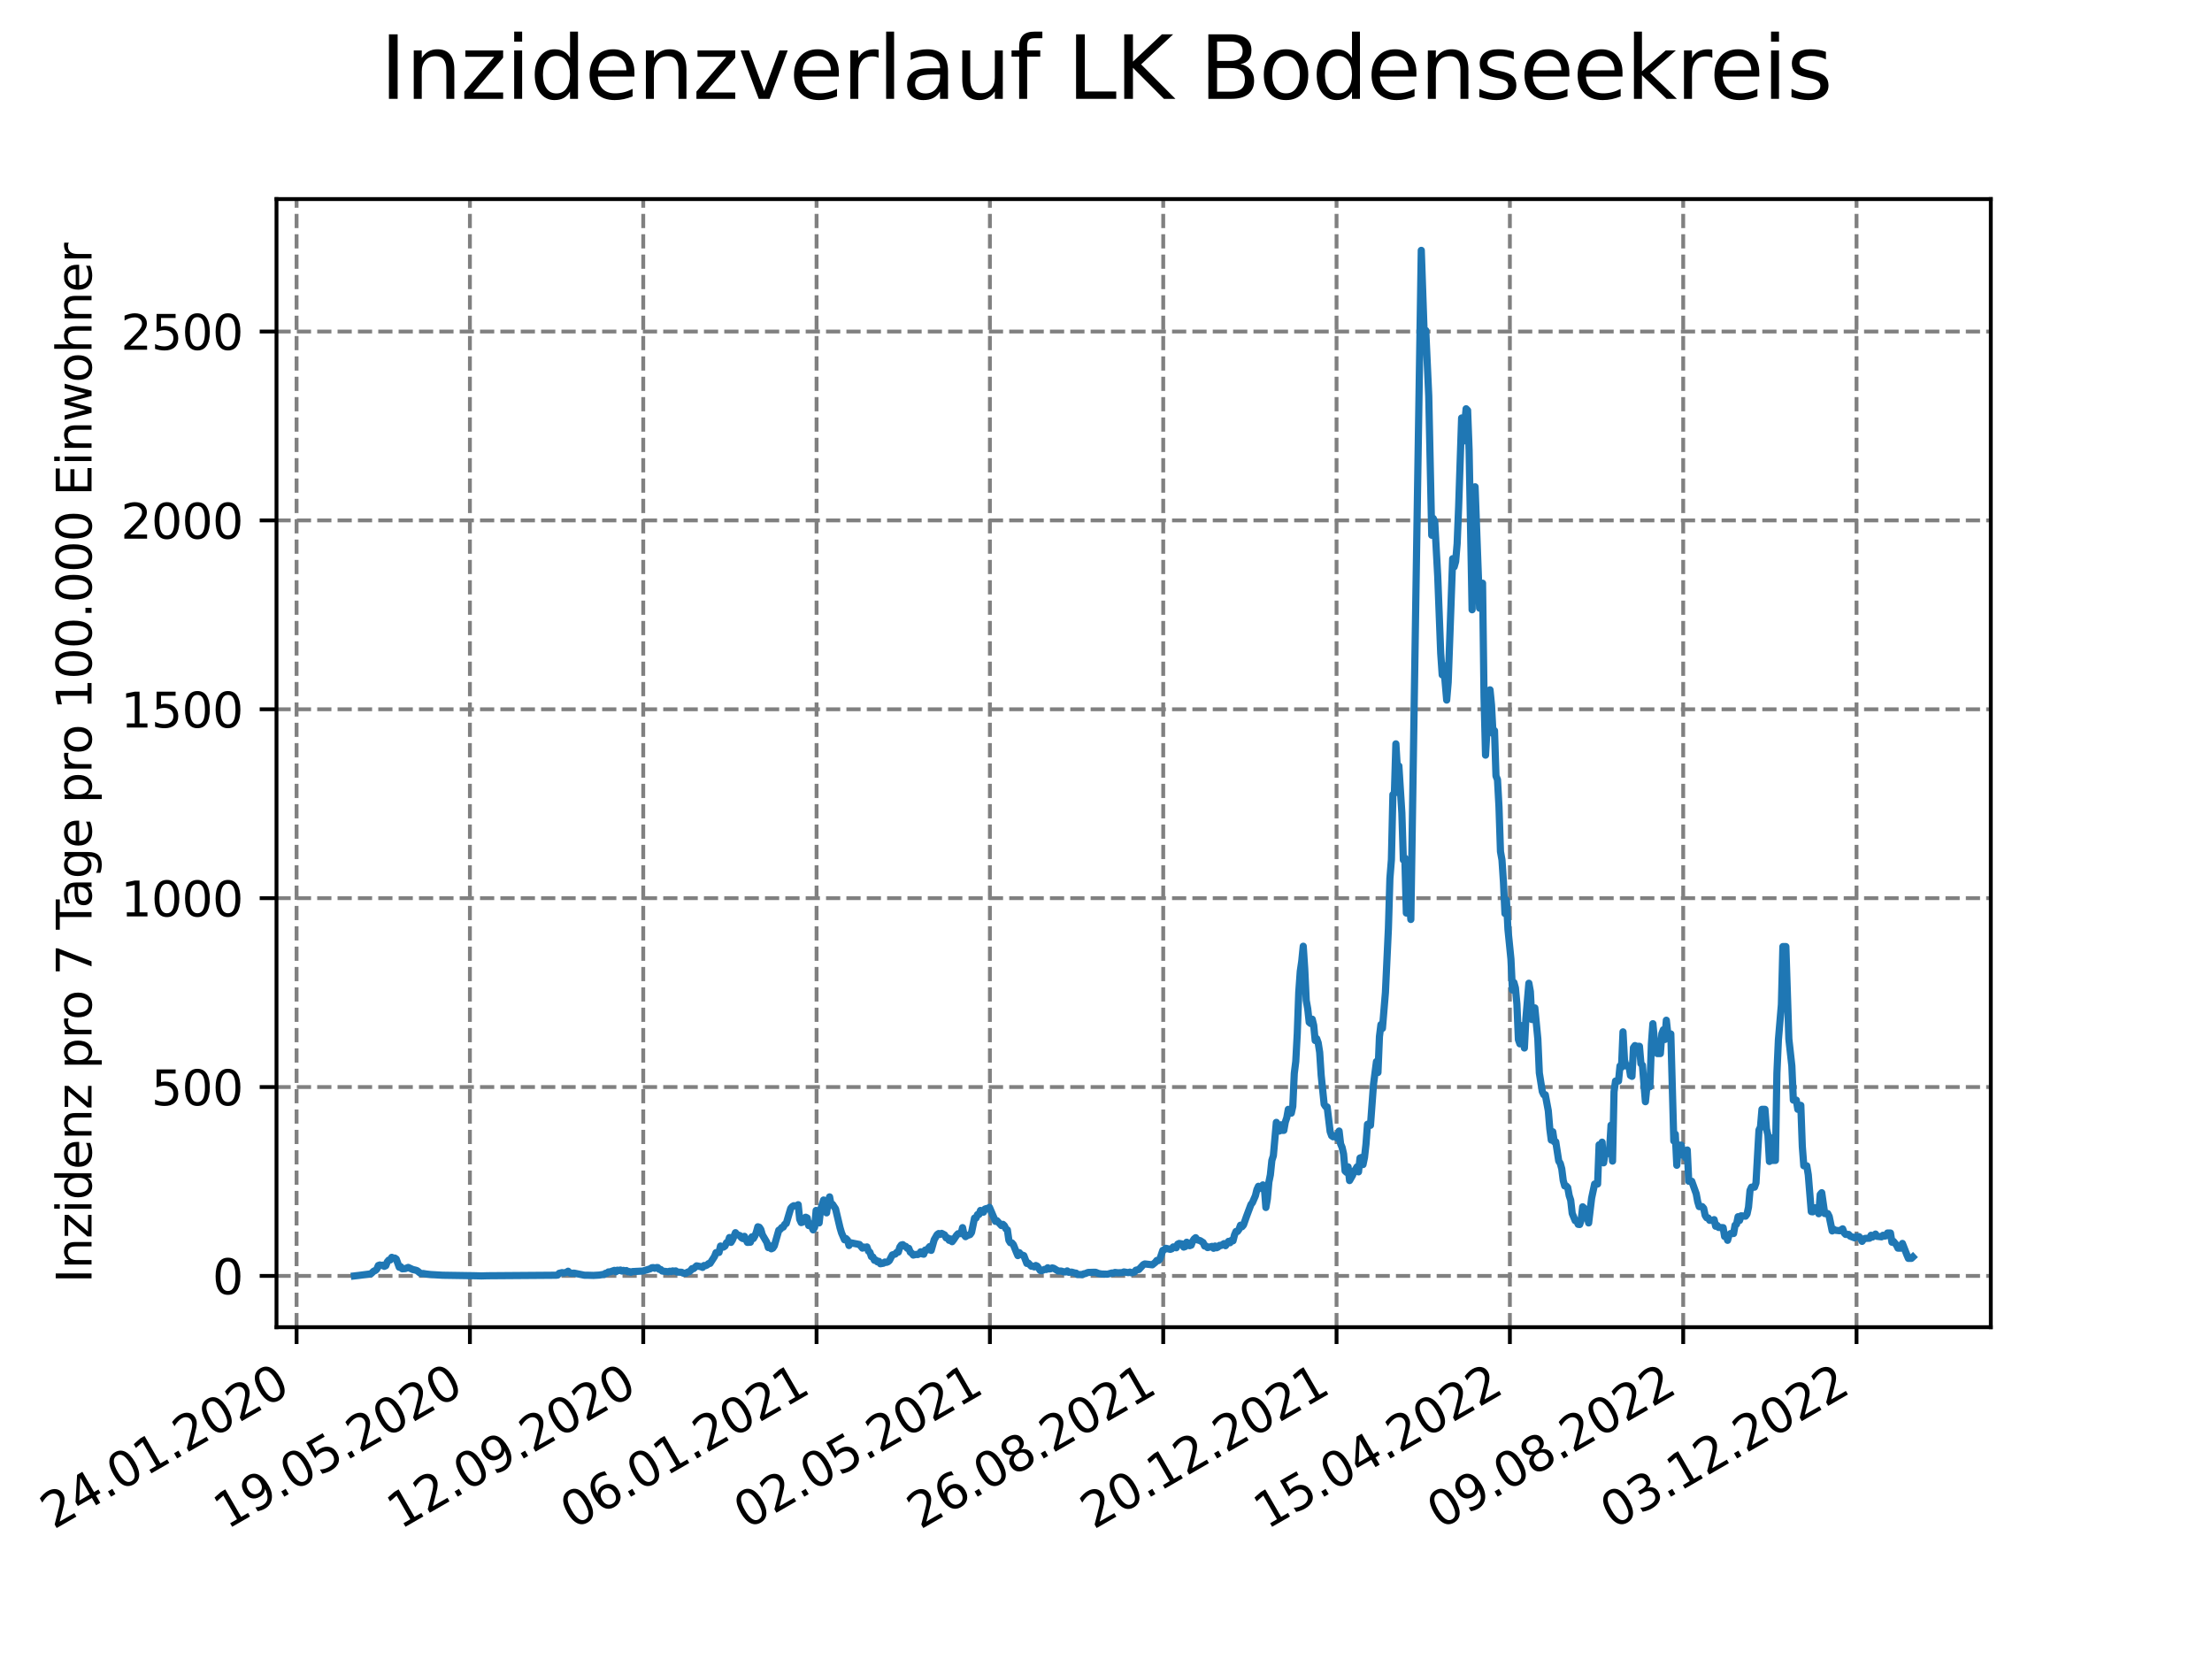 <?xml version="1.0" encoding="utf-8" standalone="no"?>
<!DOCTYPE svg PUBLIC "-//W3C//DTD SVG 1.1//EN"
  "http://www.w3.org/Graphics/SVG/1.1/DTD/svg11.dtd">
<svg xmlns:xlink="http://www.w3.org/1999/xlink" width="460.8pt" height="345.6pt" viewBox="0 0 460.8 345.6" xmlns="http://www.w3.org/2000/svg" version="1.1">
 <defs>
  <style type="text/css">*{stroke-linejoin: round; stroke-linecap: butt}</style>
 </defs>
 <g id="figure_1">
  <g id="patch_1">
   <path d="M 0 345.6 
L 460.8 345.6 
L 460.8 0 
L 0 0 
z
" style="fill: #ffffff"/>
  </g>
  <g id="axes_1">
   <g id="patch_2">
    <path d="M 57.6 276.48 
L 414.72 276.48 
L 414.72 41.472 
L 57.6 41.472 
z
" style="fill: #ffffff"/>
   </g>
   <g id="matplotlib.axis_1">
    <g id="xtick_1">
     <g id="line2d_1">
      <path d="M 61.784 276.48 
L 61.784 41.472 
" clip-path="url(#p357a6205ad)" style="fill: none; stroke-dasharray: 2.96,1.28; stroke-dashoffset: 0; stroke: #808080; stroke-width: 0.8"/>
     </g>
     <g id="line2d_2">
      <defs>
       <path id="m06b14042f2" d="M 0 0 
L 0 3.5 
" style="stroke: #000000; stroke-width: 0.8"/>
      </defs>
      <g>
       <use xlink:href="#m06b14042f2" x="61.784" y="276.48" style="stroke: #000000; stroke-width: 0.8"/>
      </g>
     </g>
     <g id="text_1">
      <!-- 24.01.2020 -->
      <g transform="translate(11.159 318.689) rotate(-30) scale(0.1 -0.1)">
       <defs>
        <path id="DejaVuSans-32" d="M 1228 531 
L 3431 531 
L 3431 0 
L 469 0 
L 469 531 
Q 828 903 1448 1529 
Q 2069 2156 2228 2338 
Q 2531 2678 2651 2914 
Q 2772 3150 2772 3378 
Q 2772 3750 2511 3984 
Q 2250 4219 1831 4219 
Q 1534 4219 1204 4116 
Q 875 4013 500 3803 
L 500 4441 
Q 881 4594 1212 4672 
Q 1544 4750 1819 4750 
Q 2544 4750 2975 4387 
Q 3406 4025 3406 3419 
Q 3406 3131 3298 2873 
Q 3191 2616 2906 2266 
Q 2828 2175 2409 1742 
Q 1991 1309 1228 531 
z
" transform="scale(0.016)"/>
        <path id="DejaVuSans-34" d="M 2419 4116 
L 825 1625 
L 2419 1625 
L 2419 4116 
z
M 2253 4666 
L 3047 4666 
L 3047 1625 
L 3713 1625 
L 3713 1100 
L 3047 1100 
L 3047 0 
L 2419 0 
L 2419 1100 
L 313 1100 
L 313 1709 
L 2253 4666 
z
" transform="scale(0.016)"/>
        <path id="DejaVuSans-2e" d="M 684 794 
L 1344 794 
L 1344 0 
L 684 0 
L 684 794 
z
" transform="scale(0.016)"/>
        <path id="DejaVuSans-30" d="M 2034 4250 
Q 1547 4250 1301 3770 
Q 1056 3291 1056 2328 
Q 1056 1369 1301 889 
Q 1547 409 2034 409 
Q 2525 409 2770 889 
Q 3016 1369 3016 2328 
Q 3016 3291 2770 3770 
Q 2525 4250 2034 4250 
z
M 2034 4750 
Q 2819 4750 3233 4129 
Q 3647 3509 3647 2328 
Q 3647 1150 3233 529 
Q 2819 -91 2034 -91 
Q 1250 -91 836 529 
Q 422 1150 422 2328 
Q 422 3509 836 4129 
Q 1250 4750 2034 4750 
z
" transform="scale(0.016)"/>
        <path id="DejaVuSans-31" d="M 794 531 
L 1825 531 
L 1825 4091 
L 703 3866 
L 703 4441 
L 1819 4666 
L 2450 4666 
L 2450 531 
L 3481 531 
L 3481 0 
L 794 0 
L 794 531 
z
" transform="scale(0.016)"/>
       </defs>
       <use xlink:href="#DejaVuSans-32"/>
       <use xlink:href="#DejaVuSans-34" x="63.623"/>
       <use xlink:href="#DejaVuSans-2e" x="127.246"/>
       <use xlink:href="#DejaVuSans-30" x="159.033"/>
       <use xlink:href="#DejaVuSans-31" x="222.656"/>
       <use xlink:href="#DejaVuSans-2e" x="286.279"/>
       <use xlink:href="#DejaVuSans-32" x="318.066"/>
       <use xlink:href="#DejaVuSans-30" x="381.689"/>
       <use xlink:href="#DejaVuSans-32" x="445.312"/>
       <use xlink:href="#DejaVuSans-30" x="508.936"/>
      </g>
     </g>
    </g>
    <g id="xtick_2">
     <g id="line2d_3">
      <path d="M 97.891 276.48 
L 97.891 41.472 
" clip-path="url(#p357a6205ad)" style="fill: none; stroke-dasharray: 2.96,1.28; stroke-dashoffset: 0; stroke: #808080; stroke-width: 0.8"/>
     </g>
     <g id="line2d_4">
      <g>
       <use xlink:href="#m06b14042f2" x="97.891" y="276.48" style="stroke: #000000; stroke-width: 0.8"/>
      </g>
     </g>
     <g id="text_2">
      <!-- 19.05.2020 -->
      <g transform="translate(47.266 318.689) rotate(-30) scale(0.1 -0.1)">
       <defs>
        <path id="DejaVuSans-39" d="M 703 97 
L 703 672 
Q 941 559 1184 500 
Q 1428 441 1663 441 
Q 2288 441 2617 861 
Q 2947 1281 2994 2138 
Q 2813 1869 2534 1725 
Q 2256 1581 1919 1581 
Q 1219 1581 811 2004 
Q 403 2428 403 3163 
Q 403 3881 828 4315 
Q 1253 4750 1959 4750 
Q 2769 4750 3195 4129 
Q 3622 3509 3622 2328 
Q 3622 1225 3098 567 
Q 2575 -91 1691 -91 
Q 1453 -91 1209 -44 
Q 966 3 703 97 
z
M 1959 2075 
Q 2384 2075 2632 2365 
Q 2881 2656 2881 3163 
Q 2881 3666 2632 3958 
Q 2384 4250 1959 4250 
Q 1534 4250 1286 3958 
Q 1038 3666 1038 3163 
Q 1038 2656 1286 2365 
Q 1534 2075 1959 2075 
z
" transform="scale(0.016)"/>
        <path id="DejaVuSans-35" d="M 691 4666 
L 3169 4666 
L 3169 4134 
L 1269 4134 
L 1269 2991 
Q 1406 3038 1543 3061 
Q 1681 3084 1819 3084 
Q 2600 3084 3056 2656 
Q 3513 2228 3513 1497 
Q 3513 744 3044 326 
Q 2575 -91 1722 -91 
Q 1428 -91 1123 -41 
Q 819 9 494 109 
L 494 744 
Q 775 591 1075 516 
Q 1375 441 1709 441 
Q 2250 441 2565 725 
Q 2881 1009 2881 1497 
Q 2881 1984 2565 2268 
Q 2250 2553 1709 2553 
Q 1456 2553 1204 2497 
Q 953 2441 691 2322 
L 691 4666 
z
" transform="scale(0.016)"/>
       </defs>
       <use xlink:href="#DejaVuSans-31"/>
       <use xlink:href="#DejaVuSans-39" x="63.623"/>
       <use xlink:href="#DejaVuSans-2e" x="127.246"/>
       <use xlink:href="#DejaVuSans-30" x="159.033"/>
       <use xlink:href="#DejaVuSans-35" x="222.656"/>
       <use xlink:href="#DejaVuSans-2e" x="286.279"/>
       <use xlink:href="#DejaVuSans-32" x="318.066"/>
       <use xlink:href="#DejaVuSans-30" x="381.689"/>
       <use xlink:href="#DejaVuSans-32" x="445.312"/>
       <use xlink:href="#DejaVuSans-30" x="508.936"/>
      </g>
     </g>
    </g>
    <g id="xtick_3">
     <g id="line2d_5">
      <path d="M 133.999 276.48 
L 133.999 41.472 
" clip-path="url(#p357a6205ad)" style="fill: none; stroke-dasharray: 2.96,1.28; stroke-dashoffset: 0; stroke: #808080; stroke-width: 0.8"/>
     </g>
     <g id="line2d_6">
      <g>
       <use xlink:href="#m06b14042f2" x="133.999" y="276.48" style="stroke: #000000; stroke-width: 0.8"/>
      </g>
     </g>
     <g id="text_3">
      <!-- 12.09.2020 -->
      <g transform="translate(83.373 318.689) rotate(-30) scale(0.1 -0.1)">
       <use xlink:href="#DejaVuSans-31"/>
       <use xlink:href="#DejaVuSans-32" x="63.623"/>
       <use xlink:href="#DejaVuSans-2e" x="127.246"/>
       <use xlink:href="#DejaVuSans-30" x="159.033"/>
       <use xlink:href="#DejaVuSans-39" x="222.656"/>
       <use xlink:href="#DejaVuSans-2e" x="286.279"/>
       <use xlink:href="#DejaVuSans-32" x="318.066"/>
       <use xlink:href="#DejaVuSans-30" x="381.689"/>
       <use xlink:href="#DejaVuSans-32" x="445.312"/>
       <use xlink:href="#DejaVuSans-30" x="508.936"/>
      </g>
     </g>
    </g>
    <g id="xtick_4">
     <g id="line2d_7">
      <path d="M 170.106 276.48 
L 170.106 41.472 
" clip-path="url(#p357a6205ad)" style="fill: none; stroke-dasharray: 2.96,1.28; stroke-dashoffset: 0; stroke: #808080; stroke-width: 0.8"/>
     </g>
     <g id="line2d_8">
      <g>
       <use xlink:href="#m06b14042f2" x="170.106" y="276.48" style="stroke: #000000; stroke-width: 0.8"/>
      </g>
     </g>
     <g id="text_4">
      <!-- 06.01.2021 -->
      <g transform="translate(119.481 318.689) rotate(-30) scale(0.1 -0.1)">
       <defs>
        <path id="DejaVuSans-36" d="M 2113 2584 
Q 1688 2584 1439 2293 
Q 1191 2003 1191 1497 
Q 1191 994 1439 701 
Q 1688 409 2113 409 
Q 2538 409 2786 701 
Q 3034 994 3034 1497 
Q 3034 2003 2786 2293 
Q 2538 2584 2113 2584 
z
M 3366 4563 
L 3366 3988 
Q 3128 4100 2886 4159 
Q 2644 4219 2406 4219 
Q 1781 4219 1451 3797 
Q 1122 3375 1075 2522 
Q 1259 2794 1537 2939 
Q 1816 3084 2150 3084 
Q 2853 3084 3261 2657 
Q 3669 2231 3669 1497 
Q 3669 778 3244 343 
Q 2819 -91 2113 -91 
Q 1303 -91 875 529 
Q 447 1150 447 2328 
Q 447 3434 972 4092 
Q 1497 4750 2381 4750 
Q 2619 4750 2861 4703 
Q 3103 4656 3366 4563 
z
" transform="scale(0.016)"/>
       </defs>
       <use xlink:href="#DejaVuSans-30"/>
       <use xlink:href="#DejaVuSans-36" x="63.623"/>
       <use xlink:href="#DejaVuSans-2e" x="127.246"/>
       <use xlink:href="#DejaVuSans-30" x="159.033"/>
       <use xlink:href="#DejaVuSans-31" x="222.656"/>
       <use xlink:href="#DejaVuSans-2e" x="286.279"/>
       <use xlink:href="#DejaVuSans-32" x="318.066"/>
       <use xlink:href="#DejaVuSans-30" x="381.689"/>
       <use xlink:href="#DejaVuSans-32" x="445.312"/>
       <use xlink:href="#DejaVuSans-31" x="508.936"/>
      </g>
     </g>
    </g>
    <g id="xtick_5">
     <g id="line2d_9">
      <path d="M 206.213 276.48 
L 206.213 41.472 
" clip-path="url(#p357a6205ad)" style="fill: none; stroke-dasharray: 2.96,1.28; stroke-dashoffset: 0; stroke: #808080; stroke-width: 0.8"/>
     </g>
     <g id="line2d_10">
      <g>
       <use xlink:href="#m06b14042f2" x="206.213" y="276.48" style="stroke: #000000; stroke-width: 0.8"/>
      </g>
     </g>
     <g id="text_5">
      <!-- 02.05.2021 -->
      <g transform="translate(155.588 318.689) rotate(-30) scale(0.1 -0.1)">
       <use xlink:href="#DejaVuSans-30"/>
       <use xlink:href="#DejaVuSans-32" x="63.623"/>
       <use xlink:href="#DejaVuSans-2e" x="127.246"/>
       <use xlink:href="#DejaVuSans-30" x="159.033"/>
       <use xlink:href="#DejaVuSans-35" x="222.656"/>
       <use xlink:href="#DejaVuSans-2e" x="286.279"/>
       <use xlink:href="#DejaVuSans-32" x="318.066"/>
       <use xlink:href="#DejaVuSans-30" x="381.689"/>
       <use xlink:href="#DejaVuSans-32" x="445.312"/>
       <use xlink:href="#DejaVuSans-31" x="508.936"/>
      </g>
     </g>
    </g>
    <g id="xtick_6">
     <g id="line2d_11">
      <path d="M 242.321 276.48 
L 242.321 41.472 
" clip-path="url(#p357a6205ad)" style="fill: none; stroke-dasharray: 2.96,1.28; stroke-dashoffset: 0; stroke: #808080; stroke-width: 0.8"/>
     </g>
     <g id="line2d_12">
      <g>
       <use xlink:href="#m06b14042f2" x="242.321" y="276.48" style="stroke: #000000; stroke-width: 0.8"/>
      </g>
     </g>
     <g id="text_6">
      <!-- 26.08.2021 -->
      <g transform="translate(191.695 318.689) rotate(-30) scale(0.1 -0.1)">
       <defs>
        <path id="DejaVuSans-38" d="M 2034 2216 
Q 1584 2216 1326 1975 
Q 1069 1734 1069 1313 
Q 1069 891 1326 650 
Q 1584 409 2034 409 
Q 2484 409 2743 651 
Q 3003 894 3003 1313 
Q 3003 1734 2745 1975 
Q 2488 2216 2034 2216 
z
M 1403 2484 
Q 997 2584 770 2862 
Q 544 3141 544 3541 
Q 544 4100 942 4425 
Q 1341 4750 2034 4750 
Q 2731 4750 3128 4425 
Q 3525 4100 3525 3541 
Q 3525 3141 3298 2862 
Q 3072 2584 2669 2484 
Q 3125 2378 3379 2068 
Q 3634 1759 3634 1313 
Q 3634 634 3220 271 
Q 2806 -91 2034 -91 
Q 1263 -91 848 271 
Q 434 634 434 1313 
Q 434 1759 690 2068 
Q 947 2378 1403 2484 
z
M 1172 3481 
Q 1172 3119 1398 2916 
Q 1625 2713 2034 2713 
Q 2441 2713 2670 2916 
Q 2900 3119 2900 3481 
Q 2900 3844 2670 4047 
Q 2441 4250 2034 4250 
Q 1625 4250 1398 4047 
Q 1172 3844 1172 3481 
z
" transform="scale(0.016)"/>
       </defs>
       <use xlink:href="#DejaVuSans-32"/>
       <use xlink:href="#DejaVuSans-36" x="63.623"/>
       <use xlink:href="#DejaVuSans-2e" x="127.246"/>
       <use xlink:href="#DejaVuSans-30" x="159.033"/>
       <use xlink:href="#DejaVuSans-38" x="222.656"/>
       <use xlink:href="#DejaVuSans-2e" x="286.279"/>
       <use xlink:href="#DejaVuSans-32" x="318.066"/>
       <use xlink:href="#DejaVuSans-30" x="381.689"/>
       <use xlink:href="#DejaVuSans-32" x="445.312"/>
       <use xlink:href="#DejaVuSans-31" x="508.936"/>
      </g>
     </g>
    </g>
    <g id="xtick_7">
     <g id="line2d_13">
      <path d="M 278.428 276.48 
L 278.428 41.472 
" clip-path="url(#p357a6205ad)" style="fill: none; stroke-dasharray: 2.96,1.28; stroke-dashoffset: 0; stroke: #808080; stroke-width: 0.8"/>
     </g>
     <g id="line2d_14">
      <g>
       <use xlink:href="#m06b14042f2" x="278.428" y="276.48" style="stroke: #000000; stroke-width: 0.8"/>
      </g>
     </g>
     <g id="text_7">
      <!-- 20.12.2021 -->
      <g transform="translate(227.803 318.689) rotate(-30) scale(0.1 -0.1)">
       <use xlink:href="#DejaVuSans-32"/>
       <use xlink:href="#DejaVuSans-30" x="63.623"/>
       <use xlink:href="#DejaVuSans-2e" x="127.246"/>
       <use xlink:href="#DejaVuSans-31" x="159.033"/>
       <use xlink:href="#DejaVuSans-32" x="222.656"/>
       <use xlink:href="#DejaVuSans-2e" x="286.279"/>
       <use xlink:href="#DejaVuSans-32" x="318.066"/>
       <use xlink:href="#DejaVuSans-30" x="381.689"/>
       <use xlink:href="#DejaVuSans-32" x="445.312"/>
       <use xlink:href="#DejaVuSans-31" x="508.936"/>
      </g>
     </g>
    </g>
    <g id="xtick_8">
     <g id="line2d_15">
      <path d="M 314.535 276.48 
L 314.535 41.472 
" clip-path="url(#p357a6205ad)" style="fill: none; stroke-dasharray: 2.96,1.28; stroke-dashoffset: 0; stroke: #808080; stroke-width: 0.8"/>
     </g>
     <g id="line2d_16">
      <g>
       <use xlink:href="#m06b14042f2" x="314.535" y="276.48" style="stroke: #000000; stroke-width: 0.8"/>
      </g>
     </g>
     <g id="text_8">
      <!-- 15.04.2022 -->
      <g transform="translate(263.91 318.689) rotate(-30) scale(0.1 -0.1)">
       <use xlink:href="#DejaVuSans-31"/>
       <use xlink:href="#DejaVuSans-35" x="63.623"/>
       <use xlink:href="#DejaVuSans-2e" x="127.246"/>
       <use xlink:href="#DejaVuSans-30" x="159.033"/>
       <use xlink:href="#DejaVuSans-34" x="222.656"/>
       <use xlink:href="#DejaVuSans-2e" x="286.279"/>
       <use xlink:href="#DejaVuSans-32" x="318.066"/>
       <use xlink:href="#DejaVuSans-30" x="381.689"/>
       <use xlink:href="#DejaVuSans-32" x="445.312"/>
       <use xlink:href="#DejaVuSans-32" x="508.936"/>
      </g>
     </g>
    </g>
    <g id="xtick_9">
     <g id="line2d_17">
      <path d="M 350.642 276.48 
L 350.642 41.472 
" clip-path="url(#p357a6205ad)" style="fill: none; stroke-dasharray: 2.96,1.28; stroke-dashoffset: 0; stroke: #808080; stroke-width: 0.8"/>
     </g>
     <g id="line2d_18">
      <g>
       <use xlink:href="#m06b14042f2" x="350.642" y="276.48" style="stroke: #000000; stroke-width: 0.8"/>
      </g>
     </g>
     <g id="text_9">
      <!-- 09.08.2022 -->
      <g transform="translate(300.017 318.689) rotate(-30) scale(0.1 -0.1)">
       <use xlink:href="#DejaVuSans-30"/>
       <use xlink:href="#DejaVuSans-39" x="63.623"/>
       <use xlink:href="#DejaVuSans-2e" x="127.246"/>
       <use xlink:href="#DejaVuSans-30" x="159.033"/>
       <use xlink:href="#DejaVuSans-38" x="222.656"/>
       <use xlink:href="#DejaVuSans-2e" x="286.279"/>
       <use xlink:href="#DejaVuSans-32" x="318.066"/>
       <use xlink:href="#DejaVuSans-30" x="381.689"/>
       <use xlink:href="#DejaVuSans-32" x="445.312"/>
       <use xlink:href="#DejaVuSans-32" x="508.936"/>
      </g>
     </g>
    </g>
    <g id="xtick_10">
     <g id="line2d_19">
      <path d="M 386.75 276.48 
L 386.75 41.472 
" clip-path="url(#p357a6205ad)" style="fill: none; stroke-dasharray: 2.96,1.28; stroke-dashoffset: 0; stroke: #808080; stroke-width: 0.8"/>
     </g>
     <g id="line2d_20">
      <g>
       <use xlink:href="#m06b14042f2" x="386.75" y="276.48" style="stroke: #000000; stroke-width: 0.8"/>
      </g>
     </g>
     <g id="text_10">
      <!-- 03.12.2022 -->
      <g transform="translate(336.125 318.689) rotate(-30) scale(0.1 -0.1)">
       <defs>
        <path id="DejaVuSans-33" d="M 2597 2516 
Q 3050 2419 3304 2112 
Q 3559 1806 3559 1356 
Q 3559 666 3084 287 
Q 2609 -91 1734 -91 
Q 1441 -91 1130 -33 
Q 819 25 488 141 
L 488 750 
Q 750 597 1062 519 
Q 1375 441 1716 441 
Q 2309 441 2620 675 
Q 2931 909 2931 1356 
Q 2931 1769 2642 2001 
Q 2353 2234 1838 2234 
L 1294 2234 
L 1294 2753 
L 1863 2753 
Q 2328 2753 2575 2939 
Q 2822 3125 2822 3475 
Q 2822 3834 2567 4026 
Q 2313 4219 1838 4219 
Q 1578 4219 1281 4162 
Q 984 4106 628 3988 
L 628 4550 
Q 988 4650 1302 4700 
Q 1616 4750 1894 4750 
Q 2613 4750 3031 4423 
Q 3450 4097 3450 3541 
Q 3450 3153 3228 2886 
Q 3006 2619 2597 2516 
z
" transform="scale(0.016)"/>
       </defs>
       <use xlink:href="#DejaVuSans-30"/>
       <use xlink:href="#DejaVuSans-33" x="63.623"/>
       <use xlink:href="#DejaVuSans-2e" x="127.246"/>
       <use xlink:href="#DejaVuSans-31" x="159.033"/>
       <use xlink:href="#DejaVuSans-32" x="222.656"/>
       <use xlink:href="#DejaVuSans-2e" x="286.279"/>
       <use xlink:href="#DejaVuSans-32" x="318.066"/>
       <use xlink:href="#DejaVuSans-30" x="381.689"/>
       <use xlink:href="#DejaVuSans-32" x="445.312"/>
       <use xlink:href="#DejaVuSans-32" x="508.936"/>
      </g>
     </g>
    </g>
   </g>
   <g id="matplotlib.axis_2">
    <g id="ytick_1">
     <g id="line2d_21">
      <path d="M 57.6 265.798 
L 414.72 265.798 
" clip-path="url(#p357a6205ad)" style="fill: none; stroke-dasharray: 2.96,1.28; stroke-dashoffset: 0; stroke: #808080; stroke-width: 0.8"/>
     </g>
     <g id="line2d_22">
      <defs>
       <path id="m08ee032639" d="M 0 0 
L -3.5 0 
" style="stroke: #000000; stroke-width: 0.8"/>
      </defs>
      <g>
       <use xlink:href="#m08ee032639" x="57.6" y="265.798" style="stroke: #000000; stroke-width: 0.8"/>
      </g>
     </g>
     <g id="text_11">
      <!-- 0 -->
      <g transform="translate(44.237 269.597) scale(0.1 -0.1)">
       <use xlink:href="#DejaVuSans-30"/>
      </g>
     </g>
    </g>
    <g id="ytick_2">
     <g id="line2d_23">
      <path d="M 57.6 226.451 
L 414.72 226.451 
" clip-path="url(#p357a6205ad)" style="fill: none; stroke-dasharray: 2.96,1.28; stroke-dashoffset: 0; stroke: #808080; stroke-width: 0.8"/>
     </g>
     <g id="line2d_24">
      <g>
       <use xlink:href="#m08ee032639" x="57.6" y="226.451" style="stroke: #000000; stroke-width: 0.8"/>
      </g>
     </g>
     <g id="text_12">
      <!-- 500 -->
      <g transform="translate(31.512 230.25) scale(0.1 -0.1)">
       <use xlink:href="#DejaVuSans-35"/>
       <use xlink:href="#DejaVuSans-30" x="63.623"/>
       <use xlink:href="#DejaVuSans-30" x="127.246"/>
      </g>
     </g>
    </g>
    <g id="ytick_3">
     <g id="line2d_25">
      <path d="M 57.6 187.104 
L 414.72 187.104 
" clip-path="url(#p357a6205ad)" style="fill: none; stroke-dasharray: 2.96,1.28; stroke-dashoffset: 0; stroke: #808080; stroke-width: 0.8"/>
     </g>
     <g id="line2d_26">
      <g>
       <use xlink:href="#m08ee032639" x="57.6" y="187.104" style="stroke: #000000; stroke-width: 0.8"/>
      </g>
     </g>
     <g id="text_13">
      <!-- 1000 -->
      <g transform="translate(25.15 190.903) scale(0.1 -0.1)">
       <use xlink:href="#DejaVuSans-31"/>
       <use xlink:href="#DejaVuSans-30" x="63.623"/>
       <use xlink:href="#DejaVuSans-30" x="127.246"/>
       <use xlink:href="#DejaVuSans-30" x="190.869"/>
      </g>
     </g>
    </g>
    <g id="ytick_4">
     <g id="line2d_27">
      <path d="M 57.6 147.756 
L 414.72 147.756 
" clip-path="url(#p357a6205ad)" style="fill: none; stroke-dasharray: 2.96,1.28; stroke-dashoffset: 0; stroke: #808080; stroke-width: 0.8"/>
     </g>
     <g id="line2d_28">
      <g>
       <use xlink:href="#m08ee032639" x="57.6" y="147.756" style="stroke: #000000; stroke-width: 0.8"/>
      </g>
     </g>
     <g id="text_14">
      <!-- 1500 -->
      <g transform="translate(25.15 151.556) scale(0.1 -0.1)">
       <use xlink:href="#DejaVuSans-31"/>
       <use xlink:href="#DejaVuSans-35" x="63.623"/>
       <use xlink:href="#DejaVuSans-30" x="127.246"/>
       <use xlink:href="#DejaVuSans-30" x="190.869"/>
      </g>
     </g>
    </g>
    <g id="ytick_5">
     <g id="line2d_29">
      <path d="M 57.6 108.409 
L 414.72 108.409 
" clip-path="url(#p357a6205ad)" style="fill: none; stroke-dasharray: 2.96,1.28; stroke-dashoffset: 0; stroke: #808080; stroke-width: 0.8"/>
     </g>
     <g id="line2d_30">
      <g>
       <use xlink:href="#m08ee032639" x="57.6" y="108.409" style="stroke: #000000; stroke-width: 0.8"/>
      </g>
     </g>
     <g id="text_15">
      <!-- 2000 -->
      <g transform="translate(25.15 112.209) scale(0.1 -0.1)">
       <use xlink:href="#DejaVuSans-32"/>
       <use xlink:href="#DejaVuSans-30" x="63.623"/>
       <use xlink:href="#DejaVuSans-30" x="127.246"/>
       <use xlink:href="#DejaVuSans-30" x="190.869"/>
      </g>
     </g>
    </g>
    <g id="ytick_6">
     <g id="line2d_31">
      <path d="M 57.6 69.062 
L 414.72 69.062 
" clip-path="url(#p357a6205ad)" style="fill: none; stroke-dasharray: 2.96,1.28; stroke-dashoffset: 0; stroke: #808080; stroke-width: 0.8"/>
     </g>
     <g id="line2d_32">
      <g>
       <use xlink:href="#m08ee032639" x="57.6" y="69.062" style="stroke: #000000; stroke-width: 0.8"/>
      </g>
     </g>
     <g id="text_16">
      <!-- 2500 -->
      <g transform="translate(25.15 72.861) scale(0.1 -0.1)">
       <use xlink:href="#DejaVuSans-32"/>
       <use xlink:href="#DejaVuSans-35" x="63.623"/>
       <use xlink:href="#DejaVuSans-30" x="127.246"/>
       <use xlink:href="#DejaVuSans-30" x="190.869"/>
      </g>
     </g>
    </g>
    <g id="text_17">
     <!-- Inzidenz pro 7 Tage pro 100.000 Einwohner -->
     <g transform="translate(19.07 267.301) rotate(-90) scale(0.1 -0.1)">
      <defs>
       <path id="DejaVuSans-49" d="M 628 4666 
L 1259 4666 
L 1259 0 
L 628 0 
L 628 4666 
z
" transform="scale(0.016)"/>
       <path id="DejaVuSans-6e" d="M 3513 2113 
L 3513 0 
L 2938 0 
L 2938 2094 
Q 2938 2591 2744 2837 
Q 2550 3084 2163 3084 
Q 1697 3084 1428 2787 
Q 1159 2491 1159 1978 
L 1159 0 
L 581 0 
L 581 3500 
L 1159 3500 
L 1159 2956 
Q 1366 3272 1645 3428 
Q 1925 3584 2291 3584 
Q 2894 3584 3203 3211 
Q 3513 2838 3513 2113 
z
" transform="scale(0.016)"/>
       <path id="DejaVuSans-7a" d="M 353 3500 
L 3084 3500 
L 3084 2975 
L 922 459 
L 3084 459 
L 3084 0 
L 275 0 
L 275 525 
L 2438 3041 
L 353 3041 
L 353 3500 
z
" transform="scale(0.016)"/>
       <path id="DejaVuSans-69" d="M 603 3500 
L 1178 3500 
L 1178 0 
L 603 0 
L 603 3500 
z
M 603 4863 
L 1178 4863 
L 1178 4134 
L 603 4134 
L 603 4863 
z
" transform="scale(0.016)"/>
       <path id="DejaVuSans-64" d="M 2906 2969 
L 2906 4863 
L 3481 4863 
L 3481 0 
L 2906 0 
L 2906 525 
Q 2725 213 2448 61 
Q 2172 -91 1784 -91 
Q 1150 -91 751 415 
Q 353 922 353 1747 
Q 353 2572 751 3078 
Q 1150 3584 1784 3584 
Q 2172 3584 2448 3432 
Q 2725 3281 2906 2969 
z
M 947 1747 
Q 947 1113 1208 752 
Q 1469 391 1925 391 
Q 2381 391 2643 752 
Q 2906 1113 2906 1747 
Q 2906 2381 2643 2742 
Q 2381 3103 1925 3103 
Q 1469 3103 1208 2742 
Q 947 2381 947 1747 
z
" transform="scale(0.016)"/>
       <path id="DejaVuSans-65" d="M 3597 1894 
L 3597 1613 
L 953 1613 
Q 991 1019 1311 708 
Q 1631 397 2203 397 
Q 2534 397 2845 478 
Q 3156 559 3463 722 
L 3463 178 
Q 3153 47 2828 -22 
Q 2503 -91 2169 -91 
Q 1331 -91 842 396 
Q 353 884 353 1716 
Q 353 2575 817 3079 
Q 1281 3584 2069 3584 
Q 2775 3584 3186 3129 
Q 3597 2675 3597 1894 
z
M 3022 2063 
Q 3016 2534 2758 2815 
Q 2500 3097 2075 3097 
Q 1594 3097 1305 2825 
Q 1016 2553 972 2059 
L 3022 2063 
z
" transform="scale(0.016)"/>
       <path id="DejaVuSans-20" transform="scale(0.016)"/>
       <path id="DejaVuSans-70" d="M 1159 525 
L 1159 -1331 
L 581 -1331 
L 581 3500 
L 1159 3500 
L 1159 2969 
Q 1341 3281 1617 3432 
Q 1894 3584 2278 3584 
Q 2916 3584 3314 3078 
Q 3713 2572 3713 1747 
Q 3713 922 3314 415 
Q 2916 -91 2278 -91 
Q 1894 -91 1617 61 
Q 1341 213 1159 525 
z
M 3116 1747 
Q 3116 2381 2855 2742 
Q 2594 3103 2138 3103 
Q 1681 3103 1420 2742 
Q 1159 2381 1159 1747 
Q 1159 1113 1420 752 
Q 1681 391 2138 391 
Q 2594 391 2855 752 
Q 3116 1113 3116 1747 
z
" transform="scale(0.016)"/>
       <path id="DejaVuSans-72" d="M 2631 2963 
Q 2534 3019 2420 3045 
Q 2306 3072 2169 3072 
Q 1681 3072 1420 2755 
Q 1159 2438 1159 1844 
L 1159 0 
L 581 0 
L 581 3500 
L 1159 3500 
L 1159 2956 
Q 1341 3275 1631 3429 
Q 1922 3584 2338 3584 
Q 2397 3584 2469 3576 
Q 2541 3569 2628 3553 
L 2631 2963 
z
" transform="scale(0.016)"/>
       <path id="DejaVuSans-6f" d="M 1959 3097 
Q 1497 3097 1228 2736 
Q 959 2375 959 1747 
Q 959 1119 1226 758 
Q 1494 397 1959 397 
Q 2419 397 2687 759 
Q 2956 1122 2956 1747 
Q 2956 2369 2687 2733 
Q 2419 3097 1959 3097 
z
M 1959 3584 
Q 2709 3584 3137 3096 
Q 3566 2609 3566 1747 
Q 3566 888 3137 398 
Q 2709 -91 1959 -91 
Q 1206 -91 779 398 
Q 353 888 353 1747 
Q 353 2609 779 3096 
Q 1206 3584 1959 3584 
z
" transform="scale(0.016)"/>
       <path id="DejaVuSans-37" d="M 525 4666 
L 3525 4666 
L 3525 4397 
L 1831 0 
L 1172 0 
L 2766 4134 
L 525 4134 
L 525 4666 
z
" transform="scale(0.016)"/>
       <path id="DejaVuSans-54" d="M -19 4666 
L 3928 4666 
L 3928 4134 
L 2272 4134 
L 2272 0 
L 1638 0 
L 1638 4134 
L -19 4134 
L -19 4666 
z
" transform="scale(0.016)"/>
       <path id="DejaVuSans-61" d="M 2194 1759 
Q 1497 1759 1228 1600 
Q 959 1441 959 1056 
Q 959 750 1161 570 
Q 1363 391 1709 391 
Q 2188 391 2477 730 
Q 2766 1069 2766 1631 
L 2766 1759 
L 2194 1759 
z
M 3341 1997 
L 3341 0 
L 2766 0 
L 2766 531 
Q 2569 213 2275 61 
Q 1981 -91 1556 -91 
Q 1019 -91 701 211 
Q 384 513 384 1019 
Q 384 1609 779 1909 
Q 1175 2209 1959 2209 
L 2766 2209 
L 2766 2266 
Q 2766 2663 2505 2880 
Q 2244 3097 1772 3097 
Q 1472 3097 1187 3025 
Q 903 2953 641 2809 
L 641 3341 
Q 956 3463 1253 3523 
Q 1550 3584 1831 3584 
Q 2591 3584 2966 3190 
Q 3341 2797 3341 1997 
z
" transform="scale(0.016)"/>
       <path id="DejaVuSans-67" d="M 2906 1791 
Q 2906 2416 2648 2759 
Q 2391 3103 1925 3103 
Q 1463 3103 1205 2759 
Q 947 2416 947 1791 
Q 947 1169 1205 825 
Q 1463 481 1925 481 
Q 2391 481 2648 825 
Q 2906 1169 2906 1791 
z
M 3481 434 
Q 3481 -459 3084 -895 
Q 2688 -1331 1869 -1331 
Q 1566 -1331 1297 -1286 
Q 1028 -1241 775 -1147 
L 775 -588 
Q 1028 -725 1275 -790 
Q 1522 -856 1778 -856 
Q 2344 -856 2625 -561 
Q 2906 -266 2906 331 
L 2906 616 
Q 2728 306 2450 153 
Q 2172 0 1784 0 
Q 1141 0 747 490 
Q 353 981 353 1791 
Q 353 2603 747 3093 
Q 1141 3584 1784 3584 
Q 2172 3584 2450 3431 
Q 2728 3278 2906 2969 
L 2906 3500 
L 3481 3500 
L 3481 434 
z
" transform="scale(0.016)"/>
       <path id="DejaVuSans-45" d="M 628 4666 
L 3578 4666 
L 3578 4134 
L 1259 4134 
L 1259 2753 
L 3481 2753 
L 3481 2222 
L 1259 2222 
L 1259 531 
L 3634 531 
L 3634 0 
L 628 0 
L 628 4666 
z
" transform="scale(0.016)"/>
       <path id="DejaVuSans-77" d="M 269 3500 
L 844 3500 
L 1563 769 
L 2278 3500 
L 2956 3500 
L 3675 769 
L 4391 3500 
L 4966 3500 
L 4050 0 
L 3372 0 
L 2619 2869 
L 1863 0 
L 1184 0 
L 269 3500 
z
" transform="scale(0.016)"/>
       <path id="DejaVuSans-68" d="M 3513 2113 
L 3513 0 
L 2938 0 
L 2938 2094 
Q 2938 2591 2744 2837 
Q 2550 3084 2163 3084 
Q 1697 3084 1428 2787 
Q 1159 2491 1159 1978 
L 1159 0 
L 581 0 
L 581 4863 
L 1159 4863 
L 1159 2956 
Q 1366 3272 1645 3428 
Q 1925 3584 2291 3584 
Q 2894 3584 3203 3211 
Q 3513 2838 3513 2113 
z
" transform="scale(0.016)"/>
      </defs>
      <use xlink:href="#DejaVuSans-49"/>
      <use xlink:href="#DejaVuSans-6e" x="29.492"/>
      <use xlink:href="#DejaVuSans-7a" x="92.871"/>
      <use xlink:href="#DejaVuSans-69" x="145.361"/>
      <use xlink:href="#DejaVuSans-64" x="173.145"/>
      <use xlink:href="#DejaVuSans-65" x="236.621"/>
      <use xlink:href="#DejaVuSans-6e" x="298.145"/>
      <use xlink:href="#DejaVuSans-7a" x="361.523"/>
      <use xlink:href="#DejaVuSans-20" x="414.014"/>
      <use xlink:href="#DejaVuSans-70" x="445.801"/>
      <use xlink:href="#DejaVuSans-72" x="509.277"/>
      <use xlink:href="#DejaVuSans-6f" x="548.141"/>
      <use xlink:href="#DejaVuSans-20" x="609.322"/>
      <use xlink:href="#DejaVuSans-37" x="641.109"/>
      <use xlink:href="#DejaVuSans-20" x="704.732"/>
      <use xlink:href="#DejaVuSans-54" x="736.52"/>
      <use xlink:href="#DejaVuSans-61" x="781.104"/>
      <use xlink:href="#DejaVuSans-67" x="842.383"/>
      <use xlink:href="#DejaVuSans-65" x="905.859"/>
      <use xlink:href="#DejaVuSans-20" x="967.383"/>
      <use xlink:href="#DejaVuSans-70" x="999.17"/>
      <use xlink:href="#DejaVuSans-72" x="1062.646"/>
      <use xlink:href="#DejaVuSans-6f" x="1101.51"/>
      <use xlink:href="#DejaVuSans-20" x="1162.691"/>
      <use xlink:href="#DejaVuSans-31" x="1194.479"/>
      <use xlink:href="#DejaVuSans-30" x="1258.102"/>
      <use xlink:href="#DejaVuSans-30" x="1321.725"/>
      <use xlink:href="#DejaVuSans-2e" x="1385.348"/>
      <use xlink:href="#DejaVuSans-30" x="1417.135"/>
      <use xlink:href="#DejaVuSans-30" x="1480.758"/>
      <use xlink:href="#DejaVuSans-30" x="1544.381"/>
      <use xlink:href="#DejaVuSans-20" x="1608.004"/>
      <use xlink:href="#DejaVuSans-45" x="1639.791"/>
      <use xlink:href="#DejaVuSans-69" x="1702.975"/>
      <use xlink:href="#DejaVuSans-6e" x="1730.758"/>
      <use xlink:href="#DejaVuSans-77" x="1794.137"/>
      <use xlink:href="#DejaVuSans-6f" x="1875.924"/>
      <use xlink:href="#DejaVuSans-68" x="1937.105"/>
      <use xlink:href="#DejaVuSans-6e" x="2000.484"/>
      <use xlink:href="#DejaVuSans-65" x="2063.863"/>
      <use xlink:href="#DejaVuSans-72" x="2125.387"/>
     </g>
    </g>
   </g>
   <g id="line2d_33">
    <path d="M 73.833 265.798 
L 74.767 265.689 
L 77.257 265.364 
L 77.879 264.785 
L 78.191 264.676 
L 78.502 264.387 
L 78.813 263.627 
L 79.124 263.518 
L 79.436 263.627 
L 79.747 263.554 
L 80.058 263.808 
L 80.369 263.663 
L 80.681 262.867 
L 80.992 262.505 
L 81.303 262.469 
L 81.614 261.926 
L 81.926 262.107 
L 82.237 262.071 
L 82.548 262.288 
L 83.171 263.989 
L 83.482 263.88 
L 83.793 264.314 
L 84.416 264.278 
L 85.038 264.025 
L 85.972 264.459 
L 86.595 264.604 
L 86.906 264.712 
L 87.529 265.219 
L 87.84 265.327 
L 88.151 265.291 
L 88.774 265.4 
L 89.707 265.508 
L 91.575 265.617 
L 92.198 265.653 
L 99.046 265.762 
L 100.291 265.798 
L 101.536 265.762 
L 115.854 265.653 
L 116.165 265.617 
L 116.477 265.255 
L 117.099 265.11 
L 117.411 265.183 
L 118.033 265.038 
L 118.344 264.821 
L 118.656 265.146 
L 118.967 265.255 
L 119.589 265.219 
L 121.768 265.653 
L 122.391 265.653 
L 123.636 265.689 
L 124.881 265.617 
L 125.504 265.508 
L 125.815 265.508 
L 126.126 265.255 
L 126.437 265.219 
L 126.749 264.966 
L 127.06 264.966 
L 127.994 264.64 
L 128.305 264.929 
L 128.616 264.604 
L 128.928 264.676 
L 129.239 264.567 
L 129.55 264.785 
L 129.861 264.64 
L 130.173 264.748 
L 130.484 264.676 
L 130.795 264.929 
L 131.106 264.893 
L 131.418 265.038 
L 131.729 264.893 
L 133.908 264.785 
L 135.464 264.314 
L 135.775 264.097 
L 136.087 264.061 
L 136.398 264.206 
L 136.709 264.061 
L 137.021 264.061 
L 137.332 264.423 
L 137.643 264.459 
L 137.954 264.785 
L 139.199 264.929 
L 139.511 264.821 
L 139.822 264.893 
L 140.133 264.748 
L 140.444 264.821 
L 140.756 264.748 
L 141.067 265.002 
L 142.001 265.038 
L 142.312 265.219 
L 142.935 265.219 
L 143.246 265.002 
L 143.557 264.929 
L 143.868 264.676 
L 144.18 264.278 
L 144.491 264.278 
L 145.114 263.699 
L 146.047 263.88 
L 146.359 264.025 
L 146.67 263.627 
L 146.981 263.663 
L 147.292 263.518 
L 147.604 263.229 
L 147.915 263.192 
L 148.849 261.745 
L 149.16 260.949 
L 149.783 260.913 
L 150.094 259.574 
L 150.716 259.791 
L 151.028 259.574 
L 151.339 258.886 
L 151.65 258.741 
L 151.961 257.801 
L 152.273 258.814 
L 152.584 258.307 
L 153.207 256.787 
L 153.518 257.185 
L 154.14 257.403 
L 154.452 257.837 
L 154.763 258.018 
L 155.074 257.547 
L 155.697 258.814 
L 156.319 258.778 
L 156.631 257.656 
L 156.942 258.018 
L 157.253 257.475 
L 157.564 256.679 
L 157.876 255.557 
L 158.187 255.666 
L 158.498 256.136 
L 158.809 257.222 
L 159.743 258.814 
L 160.054 259.899 
L 160.366 259.501 
L 160.677 260.153 
L 160.988 260.008 
L 161.3 259.538 
L 162.233 256.281 
L 162.545 256.1 
L 162.856 255.702 
L 163.167 255.629 
L 163.478 255.051 
L 163.79 254.87 
L 164.724 251.721 
L 165.035 251.36 
L 165.346 251.179 
L 165.969 251.215 
L 166.28 250.961 
L 166.591 254.001 
L 166.902 254.689 
L 167.214 254.58 
L 167.836 253.567 
L 168.148 253.712 
L 168.459 255.304 
L 168.77 254.906 
L 169.393 256.208 
L 169.704 255.666 
L 170.015 252.156 
L 170.326 254.291 
L 170.638 254.761 
L 170.949 251.975 
L 171.571 249.984 
L 171.883 250.708 
L 172.194 252.662 
L 172.505 250.455 
L 172.817 249.333 
L 173.128 250.961 
L 173.439 250.889 
L 174.062 251.83 
L 174.995 255.774 
L 175.307 256.824 
L 175.929 258.271 
L 176.241 258.018 
L 176.552 258.343 
L 176.863 259.465 
L 177.174 258.886 
L 179.042 259.248 
L 179.665 260.008 
L 179.976 259.791 
L 180.287 259.863 
L 180.598 259.755 
L 180.91 260.623 
L 181.221 260.876 
L 181.532 261.781 
L 181.843 261.854 
L 182.155 262.541 
L 182.466 262.505 
L 182.777 262.867 
L 183.088 262.758 
L 183.4 263.265 
L 184.022 263.156 
L 184.334 262.903 
L 184.645 262.975 
L 184.956 262.867 
L 185.267 262.613 
L 185.89 261.419 
L 186.512 261.238 
L 186.824 260.876 
L 187.135 260.84 
L 187.446 259.791 
L 187.758 259.357 
L 188.069 259.284 
L 188.38 259.574 
L 188.691 259.646 
L 189.003 260.044 
L 189.314 260.044 
L 189.625 260.84 
L 189.936 261.057 
L 190.248 261.455 
L 190.87 261.311 
L 191.181 261.347 
L 191.493 261.202 
L 191.804 260.768 
L 192.115 261.202 
L 192.427 261.275 
L 192.738 260.406 
L 193.049 260.442 
L 193.672 259.682 
L 193.983 260.478 
L 194.605 258.271 
L 195.228 257.185 
L 195.539 256.968 
L 195.851 257.149 
L 196.162 256.932 
L 196.784 257.258 
L 197.096 257.873 
L 197.407 257.873 
L 197.718 258.38 
L 198.029 258.09 
L 198.341 258.669 
L 198.652 258.271 
L 199.275 257.33 
L 199.586 257.005 
L 200.208 256.968 
L 200.52 255.738 
L 200.831 257.222 
L 201.142 257.62 
L 201.453 257.403 
L 202.076 257.185 
L 202.387 256.751 
L 203.01 253.748 
L 203.321 253.748 
L 203.632 253.024 
L 203.944 252.988 
L 204.255 252.156 
L 204.566 252.517 
L 204.877 252.517 
L 205.189 251.866 
L 205.5 251.758 
L 205.811 251.794 
L 206.122 251.504 
L 207.368 254.435 
L 207.679 254.291 
L 208.613 255.304 
L 208.924 255.051 
L 209.235 255.34 
L 209.546 255.991 
L 209.858 256.208 
L 210.169 258.38 
L 210.48 258.886 
L 210.792 258.922 
L 211.103 259.284 
L 211.725 260.84 
L 212.037 261.564 
L 212.348 260.949 
L 212.659 261.347 
L 213.282 261.564 
L 213.904 263.192 
L 214.215 263.12 
L 214.838 263.771 
L 215.149 263.771 
L 215.461 263.916 
L 215.772 263.627 
L 216.083 263.771 
L 216.706 264.676 
L 217.017 264.712 
L 217.639 264.423 
L 217.951 264.459 
L 218.262 264.097 
L 218.573 264.35 
L 218.885 264.314 
L 219.196 264.133 
L 219.507 264.206 
L 220.441 264.785 
L 221.063 264.785 
L 221.686 264.966 
L 221.997 264.966 
L 222.308 264.748 
L 222.62 265.038 
L 223.242 265.002 
L 223.865 265.183 
L 224.176 265.219 
L 224.487 265.508 
L 225.11 265.508 
L 225.421 265.545 
L 225.732 265.364 
L 226.044 265.327 
L 226.666 265.074 
L 227.911 265.038 
L 228.223 265.038 
L 228.845 265.291 
L 229.468 265.4 
L 230.713 265.436 
L 231.647 265.183 
L 231.958 265.219 
L 232.269 265.074 
L 232.892 265.146 
L 233.825 265.11 
L 234.137 264.966 
L 234.759 265.074 
L 235.071 265.11 
L 235.382 265.002 
L 235.693 265.146 
L 236.316 265.002 
L 236.627 264.604 
L 237.249 264.459 
L 238.183 263.446 
L 238.495 263.301 
L 240.051 263.482 
L 240.673 262.975 
L 240.985 262.577 
L 241.296 262.613 
L 241.607 262.324 
L 242.23 260.478 
L 242.541 260.334 
L 242.852 260.044 
L 243.786 260.261 
L 244.097 260.153 
L 244.409 259.755 
L 244.72 259.755 
L 245.031 259.936 
L 245.342 259.176 
L 245.654 259.031 
L 246.276 259.14 
L 246.588 259.791 
L 246.899 259.682 
L 247.21 258.778 
L 247.521 259.429 
L 247.833 259.501 
L 248.144 259.393 
L 248.455 258.561 
L 248.766 258.09 
L 249.078 257.837 
L 249.389 258.271 
L 250.012 258.452 
L 250.634 258.85 
L 250.945 259.574 
L 251.257 259.574 
L 251.568 259.899 
L 252.19 259.719 
L 252.502 259.646 
L 252.813 260.044 
L 253.124 259.574 
L 253.435 259.936 
L 253.747 259.791 
L 254.058 259.429 
L 254.369 259.465 
L 254.992 259.067 
L 255.303 259.501 
L 255.926 258.597 
L 256.237 258.886 
L 256.548 258.38 
L 256.859 258.488 
L 257.171 257.258 
L 257.482 256.534 
L 257.793 256.534 
L 258.105 256.1 
L 258.416 255.231 
L 258.727 255.557 
L 259.038 255.195 
L 259.661 253.422 
L 260.595 250.925 
L 260.906 250.527 
L 261.529 249.08 
L 261.84 247.813 
L 262.151 247.126 
L 262.462 247.56 
L 262.774 247.56 
L 263.085 246.836 
L 263.396 247.451 
L 263.707 251.54 
L 264.019 249.731 
L 264.33 246.257 
L 264.641 244.737 
L 264.952 241.734 
L 265.264 240.757 
L 265.886 233.809 
L 266.198 235.618 
L 266.509 235.618 
L 266.82 234.316 
L 267.131 235.474 
L 267.443 235.474 
L 267.754 233.737 
L 268.065 232.832 
L 268.376 231.095 
L 268.688 231.24 
L 268.999 231.891 
L 269.31 230.48 
L 269.622 223.605 
L 269.933 221.108 
L 270.244 215.318 
L 270.555 206.706 
L 270.867 202.363 
L 271.178 200.228 
L 271.489 197.116 
L 271.8 201.821 
L 272.112 208.406 
L 272.423 210.143 
L 272.734 212.966 
L 273.045 213.219 
L 273.357 212.315 
L 273.668 213.581 
L 273.979 216.765 
L 274.291 216.367 
L 274.602 217.236 
L 274.913 219.226 
L 275.224 224.003 
L 275.847 230.046 
L 276.158 230.516 
L 276.469 230.589 
L 277.092 235.727 
L 277.403 236.596 
L 277.715 236.813 
L 278.026 236.596 
L 278.648 237.138 
L 278.96 235.618 
L 279.271 238.296 
L 279.582 239.02 
L 279.893 240.395 
L 280.205 243.941 
L 280.516 244.231 
L 280.827 243.073 
L 281.139 245.932 
L 281.761 244.846 
L 282.072 243.941 
L 282.384 243.616 
L 282.695 243.073 
L 283.006 244.122 
L 283.317 241.227 
L 283.629 241.119 
L 283.94 242.602 
L 284.251 241.119 
L 284.562 238.332 
L 284.874 234.207 
L 285.185 234.099 
L 285.496 234.424 
L 286.119 225.957 
L 286.741 221.144 
L 287.053 223.424 
L 287.364 215.933 
L 287.675 213.436 
L 287.986 214.232 
L 288.609 206.742 
L 289.232 193.389 
L 289.543 183.004 
L 289.854 179.096 
L 290.165 165.526 
L 290.477 165.272 
L 290.788 154.959 
L 291.099 160.17 
L 291.41 159.555 
L 292.033 169.361 
L 292.344 179.132 
L 292.655 178.734 
L 292.967 190.205 
L 293.278 183.329 
L 293.901 191.544 
L 296.079 52.154 
L 296.702 70.139 
L 297.013 68.836 
L 297.636 82.514 
L 298.258 111.5 
L 298.57 107.99 
L 298.881 108.641 
L 299.503 120.003 
L 300.126 136.07 
L 300.437 140.593 
L 300.749 138.639 
L 301.371 145.84 
L 301.682 142.149 
L 302.616 116.385 
L 302.927 118.086 
L 303.239 116.964 
L 303.55 113.273 
L 303.861 105.601 
L 304.484 87.074 
L 304.795 91.923 
L 305.418 85.156 
L 305.729 85.482 
L 306.04 93.768 
L 306.663 127.024 
L 306.974 105.312 
L 307.285 101.404 
L 308.219 126.698 
L 308.53 125.287 
L 308.842 121.487 
L 309.153 145.225 
L 309.464 157.311 
L 309.775 151.847 
L 310.087 149.17 
L 310.398 143.705 
L 310.709 146.854 
L 311.02 152.824 
L 311.332 152.209 
L 311.643 161.654 
L 311.954 162.414 
L 312.265 168.059 
L 312.577 177.395 
L 312.888 179.132 
L 313.199 183.8 
L 313.511 190.313 
L 313.822 187.527 
L 314.133 193.606 
L 314.756 199.794 
L 315.067 206.235 
L 315.378 204.679 
L 315.689 205.801 
L 316.001 209.166 
L 316.312 216.585 
L 316.623 217.453 
L 316.935 213.653 
L 317.246 213.798 
L 317.557 218.321 
L 317.868 212.206 
L 318.491 204.824 
L 318.802 206.561 
L 319.113 212.387 
L 319.425 209.962 
L 319.736 209.962 
L 320.359 216.44 
L 320.67 223.496 
L 321.292 227.404 
L 321.604 228.056 
L 321.915 228.056 
L 322.537 231.385 
L 322.849 235.112 
L 323.16 237.5 
L 323.471 235.763 
L 323.782 237.862 
L 324.094 237.862 
L 324.716 241.879 
L 325.028 242.349 
L 325.339 243.471 
L 325.65 245.932 
L 325.961 247.053 
L 326.273 247.053 
L 326.584 247.379 
L 326.895 249.08 
L 327.206 250.021 
L 327.518 252.771 
L 328.14 254.291 
L 328.452 254.291 
L 328.763 255.051 
L 329.074 255.087 
L 329.385 254.182 
L 329.697 251.396 
L 330.008 251.685 
L 330.319 253.133 
L 330.63 253.133 
L 330.942 254.761 
L 331.564 249.586 
L 332.187 246.655 
L 332.809 246.655 
L 333.121 238.477 
L 333.432 240.142 
L 333.743 237.934 
L 334.054 242.241 
L 334.366 240.323 
L 334.988 240.323 
L 335.299 239.563 
L 335.611 234.388 
L 335.922 241.879 
L 336.233 227.44 
L 336.545 225.197 
L 337.167 225.197 
L 337.478 222.049 
L 337.79 222.338 
L 338.101 214.956 
L 338.412 220.891 
L 338.723 222.049 
L 339.346 222.049 
L 339.657 224.039 
L 339.969 224.22 
L 340.28 218.249 
L 340.591 217.815 
L 340.902 217.96 
L 341.525 217.96 
L 341.836 221.578 
L 342.147 221.904 
L 342.77 229.503 
L 343.081 226.391 
L 343.704 226.391 
L 344.015 217.489 
L 344.326 213.255 
L 344.638 216.548 
L 345.26 219.479 
L 345.883 219.479 
L 346.194 215.318 
L 346.505 214.522 
L 346.816 216.548 
L 347.128 212.532 
L 347.439 215.39 
L 348.062 215.39 
L 348.684 237.681 
L 348.995 236.27 
L 349.307 242.747 
L 349.618 238.55 
L 350.24 238.55 
L 350.552 240.648 
L 350.863 239.925 
L 351.174 241.227 
L 351.486 239.563 
L 351.797 246.076 
L 352.419 246.076 
L 353.353 248.682 
L 353.664 250.346 
L 353.976 251.36 
L 354.598 251.36 
L 354.909 251.721 
L 355.221 253.205 
L 355.532 253.675 
L 355.843 253.712 
L 356.155 254.218 
L 356.777 254.218 
L 357.088 254.073 
L 357.4 255.449 
L 357.711 255.268 
L 358.022 255.702 
L 358.956 255.738 
L 359.267 257.584 
L 359.579 257.33 
L 359.89 258.38 
L 360.201 257.258 
L 360.512 256.968 
L 361.135 256.968 
L 361.446 255.231 
L 361.757 255.014 
L 362.069 253.458 
L 362.38 254.254 
L 362.691 253.277 
L 363.625 253.35 
L 363.936 252.916 
L 364.248 251.468 
L 364.559 247.994 
L 364.87 247.307 
L 365.493 247.307 
L 365.804 246.438 
L 366.426 235.401 
L 366.738 234.786 
L 367.049 231.095 
L 367.672 231.095 
L 367.983 235.148 
L 368.294 236.451 
L 368.605 241.951 
L 368.917 237.03 
L 369.228 241.734 
L 369.85 241.734 
L 370.162 223.568 
L 370.473 216.621 
L 371.096 209.275 
L 371.407 197.189 
L 372.029 197.189 
L 372.652 216.44 
L 373.274 222.049 
L 373.586 229.177 
L 374.208 229.177 
L 374.519 231.095 
L 374.831 230.95 
L 375.142 230.263 
L 375.453 238.803 
L 375.765 242.856 
L 376.387 242.856 
L 376.698 244.737 
L 377.321 252.409 
L 377.632 252.445 
L 377.943 251.613 
L 378.566 251.613 
L 378.877 252.843 
L 379.189 248.826 
L 379.5 248.465 
L 380.122 252.807 
L 380.745 252.807 
L 381.056 253.422 
L 381.679 256.426 
L 381.99 256.064 
L 382.301 256.281 
L 383.235 256.389 
L 383.858 255.991 
L 384.169 256.824 
L 384.48 257.149 
L 385.103 257.149 
L 385.414 257.511 
L 386.348 257.873 
L 386.659 257.62 
L 387.282 257.62 
L 387.593 257.982 
L 387.904 258.597 
L 388.215 258.163 
L 388.527 257.982 
L 389.46 257.945 
L 389.772 257.33 
L 390.083 257.692 
L 390.706 257.077 
L 391.017 257.547 
L 391.951 257.656 
L 392.262 257.33 
L 392.573 257.511 
L 392.884 257.439 
L 393.196 256.86 
L 393.818 256.86 
L 394.129 258.778 
L 394.441 258.597 
L 395.063 259.357 
L 395.375 260.008 
L 395.997 260.008 
L 396.308 259.031 
L 397.242 261.419 
L 397.553 262.143 
L 398.176 262.143 
L 398.487 261.854 
L 398.487 261.854 
" clip-path="url(#p357a6205ad)" style="fill: none; stroke: #1f77b4; stroke-width: 1.5; stroke-linecap: square"/>
   </g>
   <g id="patch_3">
    <path d="M 57.6 276.48 
L 57.6 41.472 
" style="fill: none; stroke: #000000; stroke-width: 0.8; stroke-linejoin: miter; stroke-linecap: square"/>
   </g>
   <g id="patch_4">
    <path d="M 414.72 276.48 
L 414.72 41.472 
" style="fill: none; stroke: #000000; stroke-width: 0.8; stroke-linejoin: miter; stroke-linecap: square"/>
   </g>
   <g id="patch_5">
    <path d="M 57.6 276.48 
L 414.72 276.48 
" style="fill: none; stroke: #000000; stroke-width: 0.8; stroke-linejoin: miter; stroke-linecap: square"/>
   </g>
   <g id="patch_6">
    <path d="M 57.6 41.472 
L 414.72 41.472 
" style="fill: none; stroke: #000000; stroke-width: 0.8; stroke-linejoin: miter; stroke-linecap: square"/>
   </g>
  </g>
  <g id="text_18">
   <!-- Inzidenzverlauf LK Bodenseekreis -->
   <g transform="translate(79.213 20.589) scale(0.18 -0.18)">
    <defs>
     <path id="DejaVuSans-76" d="M 191 3500 
L 800 3500 
L 1894 563 
L 2988 3500 
L 3597 3500 
L 2284 0 
L 1503 0 
L 191 3500 
z
" transform="scale(0.016)"/>
     <path id="DejaVuSans-6c" d="M 603 4863 
L 1178 4863 
L 1178 0 
L 603 0 
L 603 4863 
z
" transform="scale(0.016)"/>
     <path id="DejaVuSans-75" d="M 544 1381 
L 544 3500 
L 1119 3500 
L 1119 1403 
Q 1119 906 1312 657 
Q 1506 409 1894 409 
Q 2359 409 2629 706 
Q 2900 1003 2900 1516 
L 2900 3500 
L 3475 3500 
L 3475 0 
L 2900 0 
L 2900 538 
Q 2691 219 2414 64 
Q 2138 -91 1772 -91 
Q 1169 -91 856 284 
Q 544 659 544 1381 
z
M 1991 3584 
L 1991 3584 
z
" transform="scale(0.016)"/>
     <path id="DejaVuSans-66" d="M 2375 4863 
L 2375 4384 
L 1825 4384 
Q 1516 4384 1395 4259 
Q 1275 4134 1275 3809 
L 1275 3500 
L 2222 3500 
L 2222 3053 
L 1275 3053 
L 1275 0 
L 697 0 
L 697 3053 
L 147 3053 
L 147 3500 
L 697 3500 
L 697 3744 
Q 697 4328 969 4595 
Q 1241 4863 1831 4863 
L 2375 4863 
z
" transform="scale(0.016)"/>
     <path id="DejaVuSans-4c" d="M 628 4666 
L 1259 4666 
L 1259 531 
L 3531 531 
L 3531 0 
L 628 0 
L 628 4666 
z
" transform="scale(0.016)"/>
     <path id="DejaVuSans-4b" d="M 628 4666 
L 1259 4666 
L 1259 2694 
L 3353 4666 
L 4166 4666 
L 1850 2491 
L 4331 0 
L 3500 0 
L 1259 2247 
L 1259 0 
L 628 0 
L 628 4666 
z
" transform="scale(0.016)"/>
     <path id="DejaVuSans-42" d="M 1259 2228 
L 1259 519 
L 2272 519 
Q 2781 519 3026 730 
Q 3272 941 3272 1375 
Q 3272 1813 3026 2020 
Q 2781 2228 2272 2228 
L 1259 2228 
z
M 1259 4147 
L 1259 2741 
L 2194 2741 
Q 2656 2741 2882 2914 
Q 3109 3088 3109 3444 
Q 3109 3797 2882 3972 
Q 2656 4147 2194 4147 
L 1259 4147 
z
M 628 4666 
L 2241 4666 
Q 2963 4666 3353 4366 
Q 3744 4066 3744 3513 
Q 3744 3084 3544 2831 
Q 3344 2578 2956 2516 
Q 3422 2416 3680 2098 
Q 3938 1781 3938 1306 
Q 3938 681 3513 340 
Q 3088 0 2303 0 
L 628 0 
L 628 4666 
z
" transform="scale(0.016)"/>
     <path id="DejaVuSans-73" d="M 2834 3397 
L 2834 2853 
Q 2591 2978 2328 3040 
Q 2066 3103 1784 3103 
Q 1356 3103 1142 2972 
Q 928 2841 928 2578 
Q 928 2378 1081 2264 
Q 1234 2150 1697 2047 
L 1894 2003 
Q 2506 1872 2764 1633 
Q 3022 1394 3022 966 
Q 3022 478 2636 193 
Q 2250 -91 1575 -91 
Q 1294 -91 989 -36 
Q 684 19 347 128 
L 347 722 
Q 666 556 975 473 
Q 1284 391 1588 391 
Q 1994 391 2212 530 
Q 2431 669 2431 922 
Q 2431 1156 2273 1281 
Q 2116 1406 1581 1522 
L 1381 1569 
Q 847 1681 609 1914 
Q 372 2147 372 2553 
Q 372 3047 722 3315 
Q 1072 3584 1716 3584 
Q 2034 3584 2315 3537 
Q 2597 3491 2834 3397 
z
" transform="scale(0.016)"/>
     <path id="DejaVuSans-6b" d="M 581 4863 
L 1159 4863 
L 1159 1991 
L 2875 3500 
L 3609 3500 
L 1753 1863 
L 3688 0 
L 2938 0 
L 1159 1709 
L 1159 0 
L 581 0 
L 581 4863 
z
" transform="scale(0.016)"/>
    </defs>
    <use xlink:href="#DejaVuSans-49"/>
    <use xlink:href="#DejaVuSans-6e" x="29.492"/>
    <use xlink:href="#DejaVuSans-7a" x="92.871"/>
    <use xlink:href="#DejaVuSans-69" x="145.361"/>
    <use xlink:href="#DejaVuSans-64" x="173.145"/>
    <use xlink:href="#DejaVuSans-65" x="236.621"/>
    <use xlink:href="#DejaVuSans-6e" x="298.145"/>
    <use xlink:href="#DejaVuSans-7a" x="361.523"/>
    <use xlink:href="#DejaVuSans-76" x="414.014"/>
    <use xlink:href="#DejaVuSans-65" x="473.193"/>
    <use xlink:href="#DejaVuSans-72" x="534.717"/>
    <use xlink:href="#DejaVuSans-6c" x="575.83"/>
    <use xlink:href="#DejaVuSans-61" x="603.613"/>
    <use xlink:href="#DejaVuSans-75" x="664.893"/>
    <use xlink:href="#DejaVuSans-66" x="728.271"/>
    <use xlink:href="#DejaVuSans-20" x="763.477"/>
    <use xlink:href="#DejaVuSans-4c" x="795.264"/>
    <use xlink:href="#DejaVuSans-4b" x="850.977"/>
    <use xlink:href="#DejaVuSans-20" x="916.553"/>
    <use xlink:href="#DejaVuSans-42" x="948.34"/>
    <use xlink:href="#DejaVuSans-6f" x="1016.943"/>
    <use xlink:href="#DejaVuSans-64" x="1078.125"/>
    <use xlink:href="#DejaVuSans-65" x="1141.602"/>
    <use xlink:href="#DejaVuSans-6e" x="1203.125"/>
    <use xlink:href="#DejaVuSans-73" x="1266.504"/>
    <use xlink:href="#DejaVuSans-65" x="1318.604"/>
    <use xlink:href="#DejaVuSans-65" x="1380.127"/>
    <use xlink:href="#DejaVuSans-6b" x="1441.65"/>
    <use xlink:href="#DejaVuSans-72" x="1499.561"/>
    <use xlink:href="#DejaVuSans-65" x="1538.424"/>
    <use xlink:href="#DejaVuSans-69" x="1599.947"/>
    <use xlink:href="#DejaVuSans-73" x="1627.73"/>
   </g>
  </g>
 </g>
 <defs>
  <clipPath id="p357a6205ad">
   <rect x="57.6" y="41.472" width="357.12" height="235.008"/>
  </clipPath>
 </defs>
</svg>
